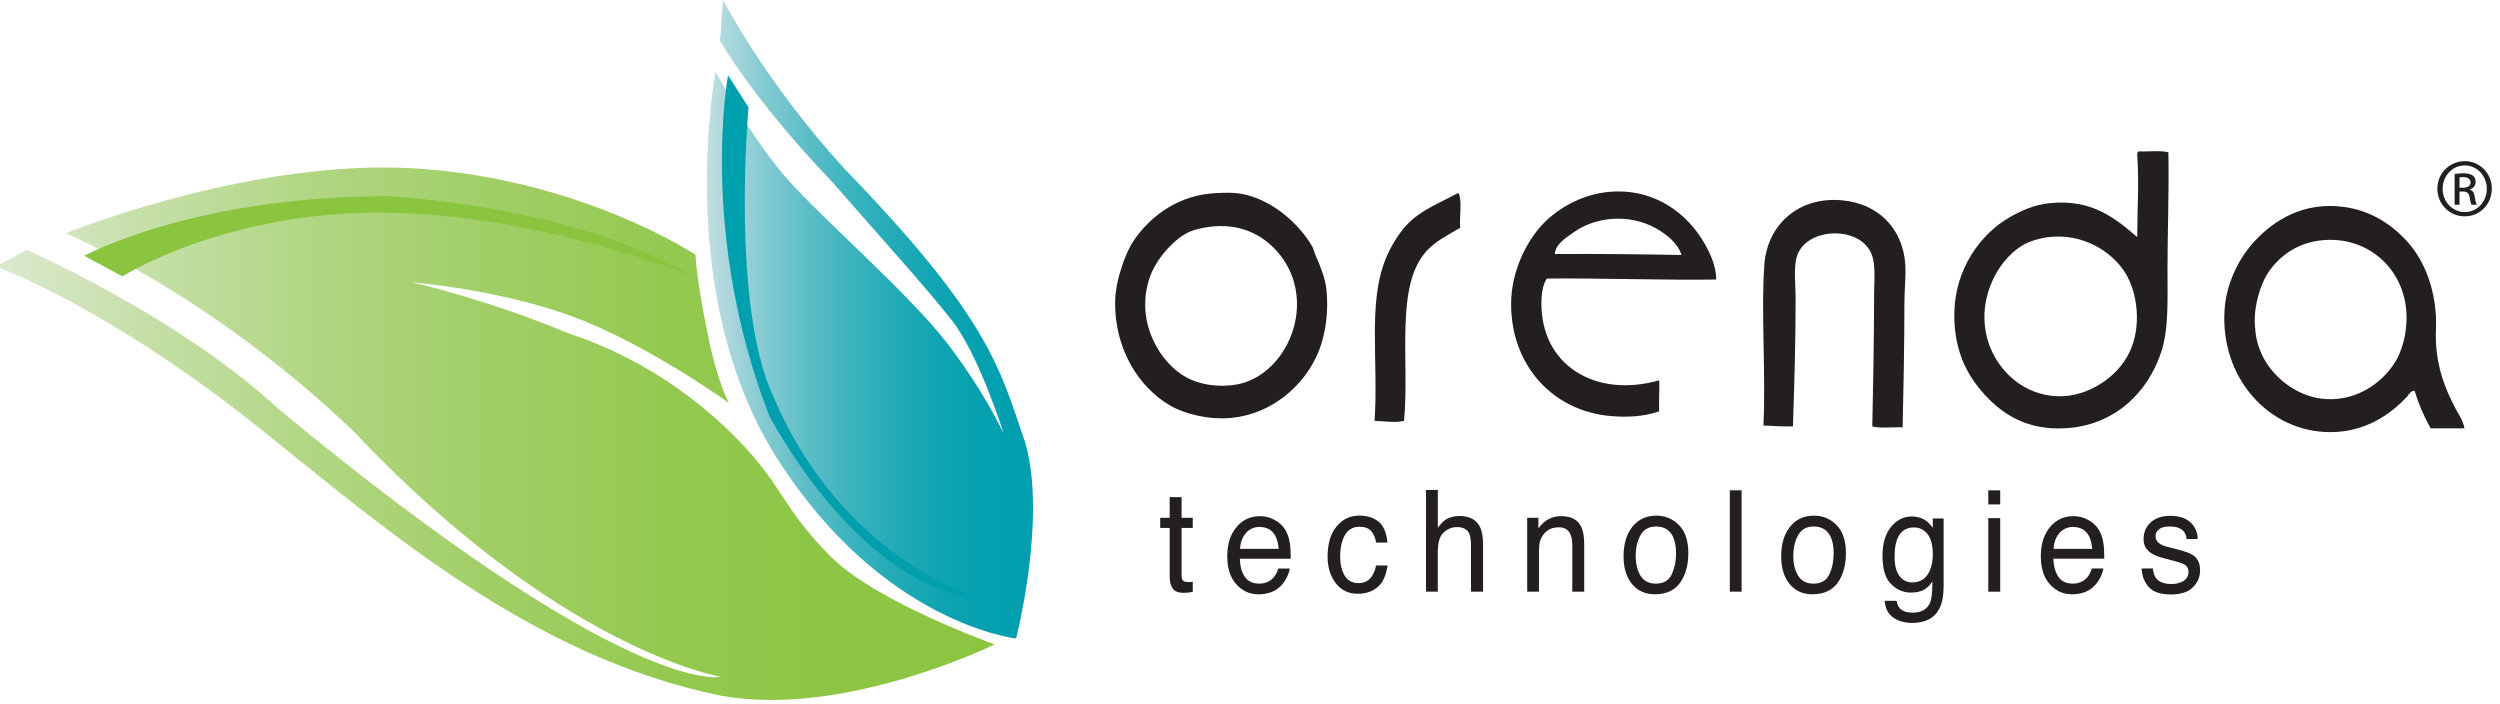 <svg width="174" height="49" viewBox="0 0 174 49" fill="none" xmlns="http://www.w3.org/2000/svg">
<path d="M4.571 16.234C4.571 16.234 14.528 20.399 24.552 29.962C38.968 45.258 50.157 47.102 50.157 47.102C50.157 47.102 43.885 48.743 19.379 28.46C12.459 22.038 1.857 17.393 1.857 17.393L0 18.405V18.66C1.474 19.234 8.68 22.254 18.344 30.029C26.893 36.864 37.03 45.737 50.211 48.428C58.82 49.971 69.23 44.85 69.23 44.85C69.23 44.85 60.955 41.912 57.785 38.704C54.614 35.496 54.554 34.127 52.097 31.394C49.639 28.661 45.384 25.088 39.552 23.2C33.859 20.81 28.685 19.649 28.685 19.649C28.685 19.649 34.703 20.127 39.877 22.039C45.05 23.951 50.739 28.049 50.739 28.049C50.739 28.049 49.964 26.821 49.189 22.928C48.413 19.034 48.411 17.736 48.411 17.736C48.411 17.736 40.523 12.479 29.014 11.729C28.243 11.679 27.469 11.656 26.696 11.656C15.837 11.656 4.571 16.235 4.571 16.235" fill="url(#paint0_linear)"/>
<path d="M5.866 17.803L8.516 19.237C8.516 19.237 15.631 14.729 26.619 14.8C37.612 14.868 48.218 19.237 48.218 19.237C48.218 19.237 41.361 14.639 27.043 13.653C13.431 13.653 5.866 17.803 5.866 17.803Z" fill="#8BC540"/>
<path d="M50.115 2.824C50.115 2.824 52.228 6.693 57.916 12.659C62.742 18.158 64.255 19.808 66.192 22.222C68.129 24.636 69.858 30.186 69.858 30.186C69.858 30.186 68.563 27.322 65.936 23.906C63.31 20.489 57.313 15.302 54.811 12.477C52.309 9.653 49.809 5.013 49.809 5.013C49.809 5.013 46.795 20.491 54.123 31.963C61.45 43.434 70.719 44.44 70.719 44.44C70.719 44.44 72.874 36.108 71.362 30.828C69.585 25.641 68.908 22.222 58.863 11.84C53.258 5.737 50.327 0 50.327 0L50.115 2.824Z" fill="url(#paint1_linear)"/>
<path d="M50.672 5.239L52.098 7.471C52.098 7.471 50.834 21.318 53.865 27.684C58.736 39.113 68.348 41.707 68.348 41.707C68.348 41.707 60.848 41.89 53.565 29.006C48.604 16.256 50.672 5.239 50.672 5.239Z" fill="#009FAE"/>
<path d="M166.561 25.419C167.227 24.468 167.524 23.129 167.494 21.945C167.411 18.666 164.669 16.246 161.287 16.763C159.681 17.011 158.498 17.977 157.81 19.06C157.415 19.682 156.854 21.137 156.94 22.6C156.981 23.321 157.07 23.899 157.436 24.697C158.115 26.176 159.864 27.694 161.969 27.78C164.058 27.866 165.684 26.68 166.561 25.419ZM171.527 29.811H169.17C168.703 28.98 168.329 28.101 168.052 27.19C167.79 27.18 167.629 27.501 167.494 27.648C166.318 28.887 164.612 30.061 162.217 30.076C157.888 30.092 154.512 26.262 154.83 21.553C154.944 19.855 155.711 18.117 156.879 16.831C158.247 15.334 160.318 14.018 163.146 14.403C165.072 14.666 166.535 15.672 167.618 16.896C168.737 18.17 169.432 19.999 169.541 22.009C169.579 22.666 169.511 23.113 169.541 23.782C169.629 25.66 170.182 27.058 170.906 28.436C171.129 28.856 171.438 29.288 171.528 29.812" fill="#231F20"/>
<path d="M148.187 24.567C149.088 22.741 148.784 20.331 147.88 18.929C146.943 17.479 144.935 16.224 142.603 16.501C141.945 16.577 141.226 16.796 140.741 17.09C138.961 18.163 137.42 21.082 138.443 23.977C139.1 25.836 140.874 27.54 143.284 27.581C145.295 27.615 147.339 26.293 148.187 24.565V24.567ZM150.92 10.602C150.971 13.403 150.858 16.053 150.858 18.73C150.858 20.81 150.95 22.903 150.423 24.497C149.481 27.338 147.156 29.628 143.721 29.808C141.077 29.953 139.272 28.831 137.885 27.187C136.669 25.749 135.981 24.046 136.022 21.743C136.074 18.773 137.801 16.309 139.869 15.123C140.641 14.68 141.553 14.254 142.665 14.139C145.593 13.839 147.212 15.184 148.749 16.498C148.759 14.379 148.888 12.778 148.749 10.732C148.749 10.616 148.796 10.561 148.871 10.533C149.536 10.57 150.357 10.451 150.92 10.601" fill="#231F20"/>
<path d="M132.609 18.406C132.661 19.185 132.547 20.151 132.547 21.091C132.547 23.83 132.485 27.153 132.424 29.747C131.734 29.709 130.897 29.831 130.312 29.681C130.365 26.999 130.437 23.552 130.437 20.633C130.437 19.208 130.631 18.049 130 17.225C128.859 15.727 125.744 15.973 125.098 17.748C124.805 18.536 124.975 19.716 124.975 20.831C124.975 23.539 124.89 26.835 124.788 29.681C123.886 29.694 123.401 29.637 122.737 29.615C122.908 25.758 122.558 21.709 122.8 18.406C122.99 15.754 125.077 13.634 128.263 13.946C130.653 14.182 132.434 15.827 132.609 18.406Z" fill="#231F20"/>
<path d="M117.027 17.747C116.81 16.973 116.034 16.332 115.29 15.912C113.411 14.846 111.075 15.067 109.517 16.174C108.959 16.572 108.25 17.011 108.216 17.681C111.193 17.66 114.122 17.694 117.027 17.747ZM118.644 16.96C119.051 17.681 119.441 18.518 119.449 19.455C115.94 19.513 111.531 19.349 107.656 19.387C107.372 19.842 107.293 20.404 107.282 21.027C107.225 25.419 111.038 27.736 115.476 26.469C115.521 26.851 115.447 27.873 115.476 28.632C114.338 29.02 113.191 29.046 112.124 28.959C108.088 28.62 105.173 25.452 105.173 21.156C105.173 18.781 106.36 16.528 107.656 15.322C108.775 14.277 110.351 13.497 111.999 13.354C115.201 13.075 117.473 14.912 118.644 16.958" fill="#231F20"/>
<path d="M101.511 13.421C101.789 13.98 101.555 15.079 101.634 15.849C100.688 16.412 99.933 16.766 99.277 17.487C97.075 19.897 98.116 25.126 97.722 29.29C97.119 29.447 96.311 29.311 95.673 29.29C95.939 25.104 95.206 21.127 96.418 18.078C96.765 17.203 97.329 16.269 97.909 15.653C98.861 14.636 100.147 14.15 101.51 13.422" fill="#231F20"/>
<path d="M86.489 26.664C89.369 25.834 91.269 21.927 89.714 18.731C89.395 18.083 88.953 17.503 88.412 17.024C87.471 16.184 86.098 15.56 84.252 15.779C83.591 15.854 82.991 16.014 82.577 16.238C81.6 16.774 80.39 18.101 79.972 19.453C79.023 22.522 80.79 25.301 82.577 26.269C83.825 26.942 85.448 26.964 86.489 26.663V26.664ZM92.322 20.172C92.478 21.678 92.261 23.285 91.765 24.497C90.802 26.831 88.521 28.825 85.681 29.087C84.162 29.23 82.49 28.831 81.461 28.236C79.251 26.963 77.577 24.279 77.612 21.024C77.629 19.451 78.383 17.531 78.852 16.826C79.907 15.236 81.714 13.75 84.13 13.482C84.657 13.424 85.724 13.368 86.364 13.482C88.661 13.893 90.521 15.734 91.33 17.155C91.429 17.324 91.482 17.597 91.577 17.811C91.861 18.426 92.246 19.378 92.322 20.171" fill="#231F20"/>
<path d="M81.41 34.602H82.239V36.038H83.016V36.744H82.239V40.1C82.239 40.279 82.296 40.4 82.407 40.461C82.471 40.494 82.577 40.512 82.728 40.512L82.854 40.509L83.016 40.493V41.18C82.92 41.21 82.821 41.231 82.72 41.243C82.611 41.256 82.501 41.262 82.392 41.262C82.008 41.262 81.751 41.16 81.613 40.952C81.475 40.745 81.41 40.478 81.41 40.147V36.744H80.751V36.038H81.41V34.602Z" fill="#231F20"/>
<path d="M88.995 38.199C88.963 37.823 88.883 37.523 88.764 37.298C88.541 36.886 88.171 36.676 87.651 36.676C87.473 36.673 87.296 36.71 87.134 36.784C86.972 36.858 86.829 36.967 86.714 37.104C86.462 37.394 86.328 37.756 86.31 38.199H88.995ZM88.701 36.18C89.023 36.351 89.27 36.572 89.436 36.844C89.604 37.122 89.715 37.43 89.762 37.752C89.81 37.991 89.834 38.369 89.834 38.886H86.293C86.307 39.408 86.422 39.829 86.641 40.145C86.859 40.46 87.191 40.62 87.645 40.62C88.068 40.62 88.407 40.469 88.66 40.17C88.803 39.994 88.906 39.788 88.961 39.568H89.764C89.744 39.756 89.675 39.966 89.555 40.199C89.452 40.408 89.318 40.601 89.156 40.771C88.907 41.027 88.59 41.206 88.243 41.287C88.025 41.341 87.801 41.366 87.577 41.363C86.975 41.363 86.464 41.133 86.046 40.666C85.627 40.199 85.417 39.546 85.417 38.708C85.417 37.882 85.628 37.211 86.051 36.697C86.474 36.183 87.024 35.926 87.703 35.925C88.052 35.925 88.395 36.013 88.701 36.18Z" fill="#231F20"/>
<path d="M95.951 36.31C96.295 36.592 96.502 37.078 96.571 37.766H95.777C95.729 37.447 95.618 37.185 95.444 36.975C95.27 36.765 94.994 36.662 94.614 36.662C94.09 36.662 93.717 36.93 93.495 37.465C93.349 37.814 93.275 38.244 93.275 38.755C93.275 39.266 93.379 39.703 93.584 40.054C93.788 40.404 94.115 40.583 94.558 40.583C94.897 40.583 95.165 40.474 95.366 40.254C95.566 40.034 95.703 39.738 95.777 39.358H96.571C96.48 40.041 96.256 40.537 95.891 40.853C95.526 41.169 95.061 41.326 94.493 41.326C93.858 41.326 93.349 41.081 92.97 40.59C92.591 40.099 92.401 39.487 92.401 38.746C92.401 37.846 92.606 37.144 93.024 36.64C93.442 36.137 93.969 35.886 94.612 35.886C95.162 35.886 95.604 36.027 95.949 36.309" fill="#231F20"/>
<path d="M99.251 34.101H100.072V36.733C100.261 36.475 100.439 36.291 100.594 36.187C100.86 36.004 101.185 35.913 101.58 35.913C102.283 35.913 102.764 36.173 103.015 36.695C103.153 36.981 103.222 37.374 103.222 37.88V41.181H102.381V37.94C102.381 37.562 102.334 37.285 102.245 37.11C102.093 36.825 101.815 36.686 101.405 36.686C101.064 36.686 100.758 36.81 100.481 37.057C100.204 37.303 100.07 37.768 100.07 38.453V41.181H99.249L99.251 34.101Z" fill="#231F20"/>
<path d="M106.293 36.038H107.072V36.767C107.299 36.466 107.545 36.249 107.801 36.122C108.068 35.987 108.364 35.92 108.664 35.924C109.352 35.924 109.819 36.176 110.062 36.686C110.197 36.965 110.26 37.364 110.26 37.882V41.182H109.43V37.941C109.43 37.628 109.386 37.376 109.298 37.182C109.152 36.862 108.888 36.702 108.505 36.701C108.344 36.697 108.184 36.718 108.031 36.764C107.795 36.842 107.588 36.989 107.438 37.187C107.31 37.339 107.22 37.519 107.175 37.713C107.131 37.895 107.113 38.151 107.113 38.487V41.181H106.293V36.038Z" fill="#231F20"/>
<path d="M116.358 39.969C116.558 39.513 116.659 39.021 116.654 38.523C116.654 38.043 116.582 37.652 116.438 37.352C116.211 36.88 115.818 36.644 115.26 36.644C114.767 36.644 114.407 36.844 114.18 37.247C113.953 37.651 113.845 38.136 113.845 38.705C113.845 39.252 113.959 39.706 114.18 40.071C114.401 40.436 114.762 40.62 115.252 40.62C115.787 40.62 116.155 40.403 116.358 39.968V39.969ZM116.863 36.55C117.293 36.991 117.508 37.64 117.508 38.498C117.508 39.327 117.318 40.016 116.939 40.552C116.559 41.088 115.971 41.362 115.173 41.362C114.509 41.362 113.98 41.124 113.588 40.647C113.195 40.17 112.999 39.527 113 38.719C113 37.856 113.207 37.168 113.619 36.656C114.034 36.144 114.585 35.889 115.282 35.889C115.903 35.889 116.432 36.109 116.861 36.55" fill="#231F20"/>
<path d="M121.215 34.125H120.395V41.18H121.215V34.125Z" fill="#231F20"/>
<path d="M127.323 39.969C127.524 39.536 127.624 39.054 127.624 38.523C127.624 38.043 127.552 37.652 127.408 37.352C127.181 36.88 126.786 36.644 126.232 36.644C125.736 36.644 125.376 36.844 125.152 37.247C124.927 37.651 124.814 38.136 124.814 38.705C124.814 39.252 124.925 39.706 125.152 40.071C125.379 40.436 125.732 40.62 126.221 40.62C126.757 40.62 127.123 40.403 127.321 39.968L127.323 39.969ZM127.829 36.55C128.261 36.991 128.477 37.64 128.476 38.498C128.476 39.327 128.287 40.016 127.907 40.552C127.528 41.088 126.94 41.362 126.141 41.362C125.475 41.362 124.947 41.124 124.557 40.647C124.167 40.17 123.971 39.527 123.971 38.719C123.971 37.856 124.177 37.168 124.591 36.656C125.004 36.144 125.557 35.888 126.25 35.889C126.874 35.889 127.401 36.109 127.829 36.55Z" fill="#231F20"/>
<path d="M134.153 37.167C133.906 36.861 133.589 36.709 133.207 36.709C132.634 36.709 132.242 36.994 132.031 37.564C131.917 37.867 131.865 38.265 131.865 38.76C131.865 39.337 131.973 39.778 132.195 40.08C132.295 40.225 132.428 40.342 132.585 40.422C132.741 40.501 132.915 40.54 133.09 40.535C133.673 40.535 134.085 40.255 134.323 39.695C134.456 39.379 134.523 39.01 134.523 38.587C134.523 37.95 134.398 37.477 134.153 37.168V37.167ZM134.051 36.243C134.207 36.355 134.363 36.519 134.523 36.733V36.083H135.277V40.763C135.277 41.413 135.187 41.93 135.006 42.307C134.668 43.007 134.028 43.355 133.09 43.355C132.568 43.355 132.126 43.232 131.77 42.983C131.413 42.733 131.213 42.347 131.173 41.818H132.004C132.044 42.048 132.121 42.227 132.241 42.352C132.425 42.541 132.714 42.641 133.109 42.641C133.731 42.641 134.14 42.407 134.334 41.939C134.448 41.662 134.5 41.171 134.492 40.465C134.349 40.707 134.146 40.909 133.903 41.05C133.673 41.178 133.369 41.243 132.993 41.243C132.467 41.243 132.006 41.045 131.614 40.648C131.221 40.25 131.022 39.6 131.022 38.687C131.022 37.825 131.221 37.153 131.618 36.672C132.015 36.186 132.494 35.946 133.055 35.946C133.437 35.946 133.767 36.043 134.05 36.243" fill="#231F20"/>
<path d="M138.384 36.062H139.214V41.181H138.384V36.062ZM138.384 34.127H139.214V35.108H138.384V34.127Z" fill="#231F20"/>
<path d="M145.618 38.199C145.586 37.824 145.507 37.523 145.388 37.298C145.164 36.886 144.792 36.676 144.274 36.676C144.096 36.673 143.919 36.71 143.756 36.784C143.594 36.858 143.45 36.968 143.336 37.104C143.085 37.394 142.949 37.756 142.935 38.199H145.618ZM145.323 36.179C145.647 36.35 145.892 36.571 146.061 36.843C146.23 37.12 146.341 37.429 146.387 37.751C146.435 37.99 146.458 38.367 146.458 38.885H142.916C142.931 39.407 143.049 39.828 143.263 40.144C143.477 40.459 143.814 40.619 144.269 40.619C144.694 40.619 145.032 40.468 145.286 40.169C145.428 39.992 145.53 39.787 145.586 39.567H146.39C146.368 39.755 146.298 39.965 146.179 40.198C146.075 40.408 145.94 40.601 145.777 40.769C145.529 41.026 145.211 41.206 144.863 41.286C144.646 41.339 144.422 41.365 144.199 41.361C143.597 41.361 143.087 41.131 142.668 40.664C142.248 40.197 142.04 39.544 142.04 38.706C142.04 37.88 142.25 37.209 142.671 36.696C143.092 36.182 143.643 35.924 144.325 35.923C144.674 35.923 145.017 36.011 145.323 36.18" fill="#231F20"/>
<path d="M149.841 39.567C149.869 39.856 149.938 40.076 150.052 40.229C150.263 40.508 150.628 40.647 151.146 40.647C151.433 40.653 151.716 40.581 151.965 40.438C152.199 40.299 152.317 40.085 152.317 39.793C152.321 39.691 152.296 39.59 152.247 39.5C152.197 39.411 152.123 39.338 152.034 39.288C151.915 39.216 151.677 39.136 151.325 39.041L150.663 38.87C150.242 38.76 149.929 38.638 149.73 38.505C149.37 38.269 149.193 37.947 149.193 37.533C149.193 37.046 149.361 36.654 149.695 36.352C150.029 36.05 150.486 35.901 151.055 35.901C151.798 35.901 152.335 36.128 152.66 36.584C152.861 36.852 152.967 37.179 152.961 37.514H152.189C152.174 37.322 152.105 37.138 151.989 36.983C151.796 36.758 151.464 36.642 150.988 36.642C150.672 36.642 150.434 36.706 150.269 36.832C150.192 36.888 150.129 36.962 150.087 37.048C150.044 37.134 150.024 37.229 150.026 37.325C150.026 37.546 150.133 37.727 150.349 37.861C150.471 37.94 150.652 38.013 150.89 38.071L151.446 38.211C152.045 38.36 152.444 38.508 152.649 38.648C152.967 38.87 153.126 39.217 153.126 39.69C153.128 39.911 153.085 40.131 152.999 40.335C152.913 40.539 152.786 40.723 152.626 40.875C152.293 41.208 151.785 41.375 151.106 41.375C150.373 41.375 149.853 41.201 149.548 40.854C149.245 40.506 149.08 40.078 149.057 39.564L149.841 39.567Z" fill="#231F20"/>
<path d="M171.549 11.216C172.597 11.216 173.431 12.068 173.431 13.133C173.431 14.215 172.596 15.058 171.54 15.058C170.491 15.058 169.64 14.215 169.64 13.133C169.639 12.882 169.687 12.634 169.781 12.401C169.876 12.169 170.016 11.958 170.192 11.78C170.369 11.602 170.579 11.46 170.81 11.364C171.041 11.267 171.29 11.217 171.54 11.216H171.549ZM171.54 11.514C170.696 11.514 170.006 12.239 170.006 13.133C170.006 14.043 170.696 14.76 171.549 14.76C172.401 14.768 173.082 14.045 173.082 13.141C173.082 12.238 172.399 11.514 171.549 11.514H171.54ZM171.183 14.249H170.842V12.111C171.042 12.078 171.244 12.061 171.446 12.059C171.77 12.059 171.982 12.128 172.111 12.221C172.239 12.315 172.306 12.46 172.306 12.665C172.306 12.946 172.119 13.116 171.889 13.184V13.201C172.076 13.235 172.204 13.406 172.246 13.721C172.297 14.053 172.348 14.181 172.383 14.249H172.024C171.974 14.181 171.922 13.983 171.88 13.704C171.829 13.431 171.693 13.329 171.42 13.329H171.182L171.183 14.249ZM171.183 13.065H171.43C171.711 13.065 171.95 12.962 171.95 12.698C171.95 12.511 171.813 12.324 171.43 12.324C171.347 12.323 171.265 12.329 171.183 12.341V13.065Z" fill="#231F20"/>
<defs>
<linearGradient id="paint0_linear" x1="0" y1="30.186" x2="69.232" y2="30.186" gradientUnits="userSpaceOnUse">
<stop stop-color="#DBE9CE"/>
<stop offset="0.15" stop-color="#C5DFA7"/>
<stop offset="0.32" stop-color="#B0D682"/>
<stop offset="0.5" stop-color="#A0CE65"/>
<stop offset="0.67" stop-color="#94C950"/>
<stop offset="0.84" stop-color="#8DC644"/>
<stop offset="1" stop-color="#8BC540"/>
</linearGradient>
<linearGradient id="paint1_linear" x1="49.195" y1="22.22" x2="71.901" y2="22.22" gradientUnits="userSpaceOnUse">
<stop stop-color="#C3DFE2"/>
<stop offset="0.01" stop-color="#BFDEE1"/>
<stop offset="0.15" stop-color="#8DCDD4"/>
<stop offset="0.29" stop-color="#62BFC8"/>
<stop offset="0.43" stop-color="#3EB4BF"/>
<stop offset="0.57" stop-color="#23ABB7"/>
<stop offset="0.71" stop-color="#10A4B2"/>
<stop offset="0.85" stop-color="#04A0AF"/>
<stop offset="1" stop-color="#009FAE"/>
</linearGradient>
</defs>
</svg>
